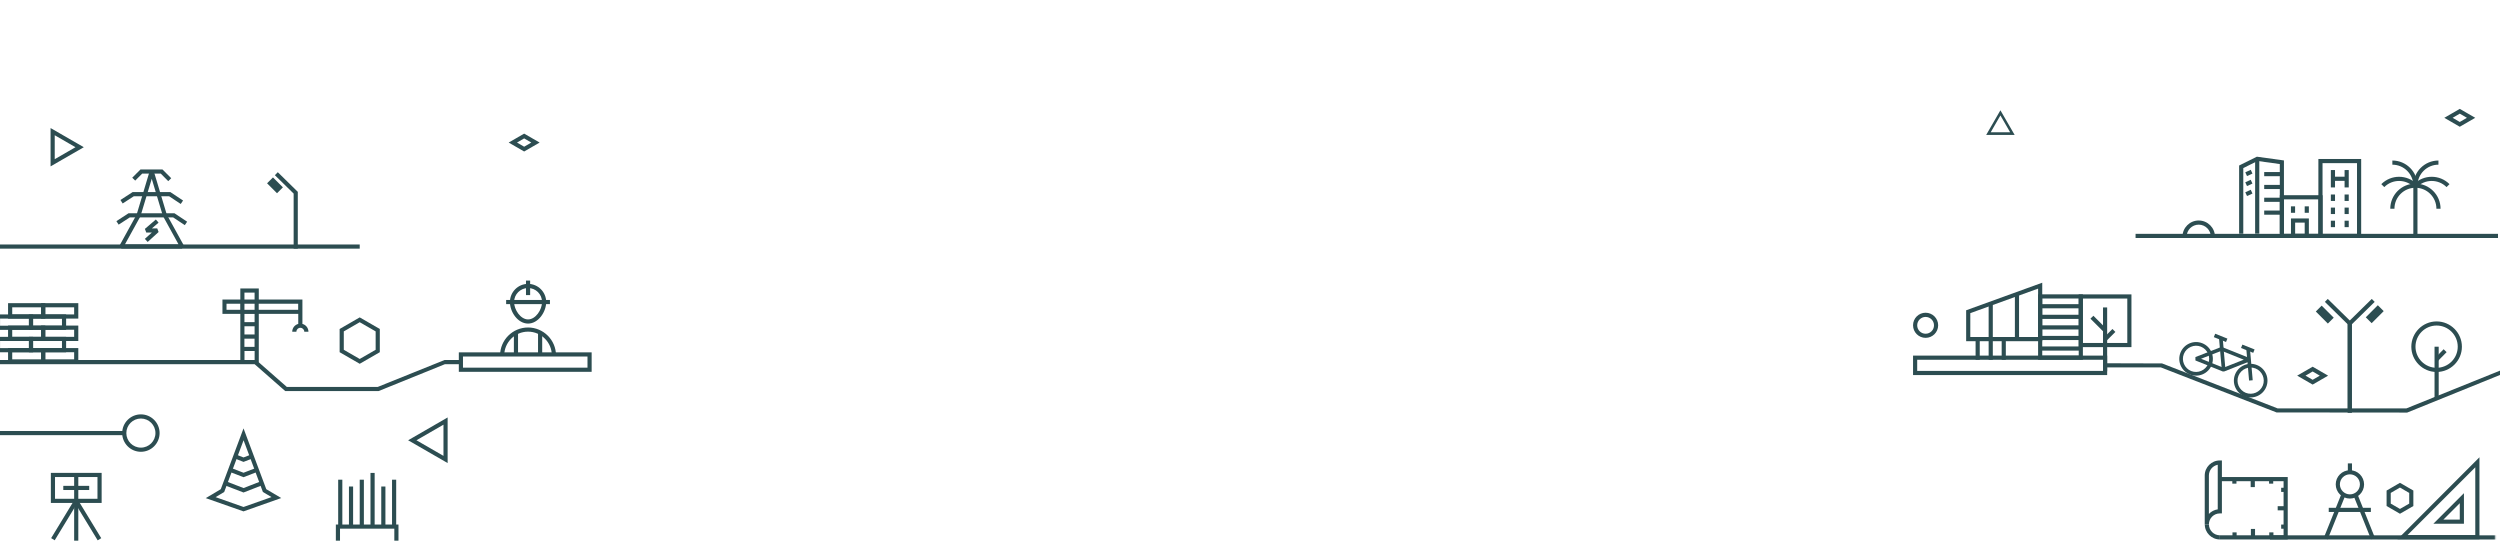 <svg width="1512" height="327" viewBox="0 0 1512 327" fill="none" xmlns="http://www.w3.org/2000/svg">
<path d="M1380.08 104.051H1369.39V106.566H1380.08V104.051Z" fill="#2C4D51"/>
<path d="M1380.08 111.821H1369.39V114.336H1380.08V111.821Z" fill="#2C4D51"/>
<path d="M1380.08 119.568H1369.39V122.083H1380.08V119.568Z" fill="#2C4D51"/>
<path d="M1380.08 127.34H1369.39V129.855H1380.08V127.34Z" fill="#2C4D51"/>
<path d="M1361.24 102.698L1357.95 104.215L1359 106.499L1362.29 104.982L1361.24 102.698Z" fill="#2C4D51"/>
<path d="M1361.22 108.733L1357.94 110.25L1358.99 112.534L1362.28 111.017L1361.22 108.733Z" fill="#2C4D51"/>
<path d="M1361.24 114.768L1357.95 116.285L1359 118.569L1362.29 117.052L1361.24 114.768Z" fill="#2C4D51"/>
<path d="M1356.74 141.349H1354.22V100.101L1364.96 94.769L1381.33 97.032V141.324H1378.82V99.22L1365.36 97.359L1356.74 101.66V141.349Z" fill="#2C4D51"/>
<path d="M1366.42 96.051H1363.9V141.323H1366.42V96.051Z" fill="#2C4D51"/>
<path d="M1404.7 143.94H1378.82V118.06H1404.7V143.94ZM1381.33 141.425H1402.18V120.575H1381.33V141.425Z" fill="#2C4D51"/>
<path d="M1428.04 143.941H1402.16V96.153H1428.04V143.941ZM1404.67 141.426H1425.52V98.668H1404.67V141.426Z" fill="#2C4D51"/>
<path d="M1388.07 124.8H1385.56V128.698H1388.07V124.8Z" fill="#2C4D51"/>
<path d="M1396.4 124.8H1393.88V128.698H1396.4V124.8Z" fill="#2C4D51"/>
<path d="M1412.22 117.633H1409.7V121.531H1412.22V117.633Z" fill="#2C4D51"/>
<path d="M1420.52 117.633H1418V121.531H1420.52V117.633Z" fill="#2C4D51"/>
<path d="M1412.22 125.556H1409.7V129.454H1412.22V125.556Z" fill="#2C4D51"/>
<path d="M1420.52 125.556H1418V129.454H1420.52V125.556Z" fill="#2C4D51"/>
<path d="M1412.22 133.478H1409.7V137.376H1412.22V133.478Z" fill="#2C4D51"/>
<path d="M1420.52 133.478H1418V137.376H1420.52V133.478Z" fill="#2C4D51"/>
<path d="M1396.4 143.94H1385.58V132.119H1396.4V143.94ZM1388.1 141.425H1393.88V134.634H1388.1V141.425Z" fill="#2C4D51"/>
<path d="M1420.52 102.844H1418V113.357H1420.52V102.844Z" fill="#2C4D51"/>
<path d="M1412.22 102.844H1409.7V113.357H1412.22V102.844Z" fill="#2C4D51"/>
<path d="M1419.26 106.867H1410.96V109.382H1419.26V106.867Z" fill="#2C4D51"/>
<path d="M1462.09 112.275H1459.58V143.614H1462.09V112.275Z" fill="#2C4D51"/>
<path d="M1462.09 112.275H1459.58C1459.58 105.283 1453.89 99.599 1446.9 99.599V97.084C1455.28 97.084 1462.09 103.9 1462.09 112.275Z" fill="#2C4D51"/>
<path d="M1442 113.157L1440.21 111.371C1446.15 105.435 1455.78 105.435 1461.72 111.371L1459.93 113.157C1454.98 108.202 1446.93 108.202 1442 113.157Z" fill="#2C4D51"/>
<path d="M1448.16 126.234H1445.64C1445.64 117.859 1452.46 111.043 1460.84 111.043V113.558C1453.84 113.558 1448.16 119.242 1448.16 126.234Z" fill="#2C4D51"/>
<path d="M1462.09 112.275H1459.58C1459.58 103.9 1466.39 97.084 1474.77 97.084V99.599C1467.78 99.599 1462.09 105.283 1462.09 112.275Z" fill="#2C4D51"/>
<path d="M1479.67 113.157C1474.72 108.202 1466.67 108.202 1461.74 113.157L1459.96 111.371C1465.89 105.435 1475.52 105.435 1481.46 111.371L1479.67 113.157Z" fill="#2C4D51"/>
<path d="M1476.05 126.234H1473.54C1473.54 119.242 1467.85 113.558 1460.86 113.558V111.043C1469.24 111.043 1476.05 117.859 1476.05 126.234Z" fill="#2C4D51"/>
<path d="M180.109 150.353H177.594V117.078L166.25 105.961L168.011 104.15L180.109 116.022V150.353Z" fill="#2C4D51"/>
<path d="M165.088 107.301L161.53 110.857L167.54 116.87L171.098 113.313L165.088 107.301Z" fill="#2C4D51"/>
<path d="M207.045 290.12H204.53V318.491H207.045V290.12Z" fill="#2C4D51"/>
<path d="M213.559 294.243H211.044V318.514H213.559V294.243Z" fill="#2C4D51"/>
<path d="M220.074 290.12H217.558V318.491H220.074V290.12Z" fill="#2C4D51"/>
<path d="M226.588 286.021H224.073V318.516H226.588V286.021Z" fill="#2C4D51"/>
<path d="M233.102 294.243H230.587V318.514H233.102V294.243Z" fill="#2C4D51"/>
<path d="M239.616 290.12H237.101V318.491H239.616V290.12Z" fill="#2C4D51"/>
<path d="M241 332.551H203.122V317.234H241V332.551ZM205.637 330.036H238.485V319.75H205.637V330.036Z" fill="#2C4D51"/>
<path d="M47.36 287.278H44.845V302.948H47.36V287.278Z" fill="#2C4D51"/>
<path d="M53.95 293.844H38.28V296.359H53.95V293.844Z" fill="#2C4D51"/>
<path d="M61.47 304.18H30.76V285.996H61.47V304.18ZM33.275 301.665H58.955V288.511H33.275V301.665Z" fill="#2C4D51"/>
<path d="M47.36 302.924H44.845V332.552H47.36V302.924Z" fill="#2C4D51"/>
<path d="M45.02 302.292L30.934 325.459L33.083 326.766L47.169 303.599L45.02 302.292Z" fill="#2C4D51"/>
<path d="M47.13 302.329L44.981 303.637L59.079 326.796L61.228 325.489L47.13 302.329Z" fill="#2C4D51"/>
<path d="M313.31 201.135H310.795V214.968H313.31V201.135Z" fill="#2C4D51"/>
<path d="M327.922 201.135H325.407V214.968H327.922V201.135Z" fill="#2C4D51"/>
<path d="M336.273 214.968H333.757C333.757 207.02 327.294 200.582 319.371 200.582C311.448 200.582 304.959 207.045 304.959 214.968H302.444C302.444 205.637 310.04 198.066 319.371 198.066C328.702 198.066 336.273 205.662 336.273 214.968Z" fill="#2C4D51"/>
<path d="M332.6 181.416H306.116V183.931H332.6V181.416Z" fill="#2C4D51"/>
<path d="M319.37 195.701C313.183 195.701 308.405 188.684 308.405 182.648C308.405 176.611 313.334 171.682 319.37 171.682C325.407 171.682 330.336 176.611 330.336 182.648C330.336 188.684 325.533 195.701 319.37 195.701ZM319.37 174.197C314.718 174.197 310.92 177.995 310.92 182.648C310.92 187.301 314.818 193.186 319.37 193.186C323.923 193.186 327.821 187.401 327.821 182.648C327.821 177.894 324.023 174.197 319.37 174.197Z" fill="#2C4D51"/>
<path d="M320.628 169.695H318.113V178.473H320.628V169.695Z" fill="#2C4D51"/>
<path d="M110.087 150.306H73.442L72.335 148.444L82.647 129.732L90.545 103.398H92.959L100.857 129.732L111.169 148.444L110.062 150.306H110.087ZM75.58 147.79H107.974L98.517 130.587L91.777 108.127L84.936 130.813L75.58 147.765V147.79Z" fill="#2C4D51"/>
<path d="M109.307 123.368L102.265 118.69H80.937L74.196 123.066L72.838 120.954L80.207 116.175H103.045L110.716 121.28L109.307 123.368Z" fill="#2C4D51"/>
<path d="M101.762 109.56L97.235 105.007H85.992L81.767 109.233L79.981 107.472L84.961 102.492H98.266L103.548 107.774L101.762 109.56Z" fill="#2C4D51"/>
<path d="M111.772 136.17L104.73 131.492H78.497L71.756 135.868L70.398 133.755L77.742 128.977H105.509L113.181 134.082L111.772 136.17Z" fill="#2C4D51"/>
<path d="M89.312 146.332L87.602 144.471L91.828 140.648H88.457L87.627 138.434L94.267 132.75L95.902 134.662L91.853 138.132H95.097L95.927 140.321L89.312 146.332Z" fill="#2C4D51"/>
<path d="M27.39 206.237H4.879V196.906H27.39V206.237ZM7.394 203.722H24.874V199.421H7.394V203.722Z" fill="#2C4D51"/>
<path d="M47.36 206.237H24.85V196.906H47.36V206.237ZM27.365 203.722H44.845V199.421H27.365V203.722Z" fill="#2C4D51"/>
<path d="M27.39 219.845H4.879V210.514H27.39V219.845ZM7.394 217.33H24.874V213.029H7.394V217.33Z" fill="#2C4D51"/>
<path d="M47.36 219.845H24.85V210.514H47.36V219.845ZM27.365 217.33H44.845V213.029H27.365V217.33Z" fill="#2C4D51"/>
<path d="M20.02 213.054H-2.49V203.723H20.02V213.054ZM0.025 210.539H17.505V206.238H0.025V210.539Z" fill="#2C4D51"/>
<path d="M39.99 213.054H17.48V203.723H39.99V213.054ZM19.995 210.539H37.475V206.238H19.995V210.539Z" fill="#2C4D51"/>
<path d="M27.39 192.683H4.879V183.352H27.39V192.683ZM7.394 190.167H24.874V185.867H7.394V190.167Z" fill="#2C4D51"/>
<path d="M47.36 192.683H24.85V183.352H47.36V192.683ZM27.365 190.167H44.845V185.867H27.365V190.167Z" fill="#2C4D51"/>
<path d="M20.02 199.498H-2.49V190.167H20.02V199.498ZM0.025 196.983H17.505V192.682H0.025V196.983Z" fill="#2C4D51"/>
<path d="M39.99 199.498H17.48V190.167H39.99V199.498ZM19.995 196.983H37.475V192.682H19.995V196.983Z" fill="#2C4D51"/>
<path d="M182.9 195.902V181.139H156.516V174.448H145.349V181.139H134.534V189.841H145.349V219.243H147.864V212.276H154.001V219.243H156.516V189.841H180.385V195.902C178.297 196.456 176.738 198.367 176.738 200.631H179.253C179.253 199.298 180.335 198.241 181.643 198.241C182.95 198.241 184.032 199.323 184.032 200.631H186.547C186.547 198.367 184.988 196.456 182.9 195.902ZM147.839 176.963H153.976V181.139H147.839V176.963ZM147.839 197.336H153.976V202.291H147.839V197.336ZM147.839 194.821V189.866H153.976V194.821H147.839ZM153.976 187.351H147.839V183.679H153.976V187.351ZM136.999 187.351V183.679H145.299V187.351H136.999ZM147.814 209.786V204.831H153.951V209.786H147.814ZM156.466 183.679H180.335V187.351H156.466V183.679Z" fill="#2C4D51"/>
<path d="M147.286 297.867L135.766 293.44L136.672 291.076L147.286 295.176L157.874 291.051L158.78 293.39L147.286 297.867Z" fill="#2C4D51"/>
<path d="M147.286 288.61L138.81 285.341L139.715 283.002L147.286 285.919L154.881 282.977L155.787 285.316L147.286 288.61Z" fill="#2C4D51"/>
<path d="M147.285 279.357L141.828 277.244L142.733 274.905L147.285 276.666L151.863 274.88L152.768 277.219L147.285 279.357Z" fill="#2C4D51"/>
<path d="M147.286 309.286L124.448 301.263L133.528 295.855L147.286 259.084L161.043 295.855L170.098 301.212L147.26 309.286H147.286ZM130.359 300.659L147.286 306.62L164.212 300.634L159.006 297.565L147.311 266.252L135.59 297.565L130.359 300.684V300.659Z" fill="#2C4D51"/>
<path d="M228.952 236.521H172.513L153.976 220.249H-1.182V217.733H154.932L173.469 234.006H228.474L268.867 217.733H278.777V220.249H269.119L228.952 236.521Z" fill="#2C4D51"/>
<path d="M75.152 260.667H-25.277V263.182H75.152V260.667Z" fill="#2C4D51"/>
<path d="M217.558 147.865H-1.635V150.38H217.558V147.865Z" fill="#2C4D51"/>
<path d="M1510.79 141.425H1291.59V143.94H1510.79V141.425Z" fill="#2C4D51"/>
<path d="M357.827 224.876H277.494V213.105H357.827V224.876ZM280.009 222.361H355.312V215.621H280.009V222.361Z" fill="#2C4D51"/>
<path d="M85.212 273.244C78.975 273.244 73.894 268.163 73.894 261.925C73.894 255.688 78.975 250.607 85.212 250.607C91.45 250.607 96.53 255.688 96.53 261.925C96.53 268.163 91.45 273.244 85.212 273.244ZM85.212 253.123C80.358 253.123 76.409 257.071 76.409 261.925C76.409 266.78 80.358 270.728 85.212 270.728C90.066 270.728 94.015 266.78 94.015 261.925C94.015 257.071 90.066 253.123 85.212 253.123Z" fill="#2C4D51"/>
<path d="M217.558 220.022L205.41 213.005V198.97L217.558 191.953L229.706 198.97V213.005L217.558 220.022ZM207.925 211.546L217.558 217.104L227.191 211.546V200.429L217.558 194.871L207.925 200.429V211.546Z" fill="#2C4D51"/>
<path d="M270.728 280.06L246.834 266.277L270.728 252.469V280.06ZM251.865 266.277L268.213 275.709V256.845L251.865 266.277Z" fill="#2C4D51"/>
<path d="M1201.25 81.59L1209.85 66.7L1218.45 81.59H1201.25ZM1209.85 69.819L1203.97 80.005H1215.74L1209.85 69.819Z" fill="#2C4D51"/>
<path d="M30.584 100.631V77.441L50.68 89.036L30.584 100.631ZM33.099 81.793V96.28L45.649 89.036L33.099 81.793Z" fill="#2C4D51"/>
<path d="M1235.15 206.34H1189.13V187.653L1235.15 170.978V206.34ZM1191.64 203.825H1232.64V174.549L1191.64 189.388V203.8V203.825Z" fill="#2C4D51"/>
<path d="M1259.73 217.583H1232.64V178.02H1259.73V217.583ZM1235.15 215.067H1257.21V180.535H1235.15V215.067Z" fill="#2C4D51"/>
<path d="M1197.35 205.082H1194.84V217.582H1197.35V205.082Z" fill="#2C4D51"/>
<path d="M1205.25 183.227H1202.73V217.583H1205.25V183.227Z" fill="#2C4D51"/>
<path d="M1221.12 177.87H1218.6V205.109H1221.12V177.87Z" fill="#2C4D51"/>
<path d="M1213.12 205.082H1210.61V217.582H1213.12V205.082Z" fill="#2C4D51"/>
<path d="M1258.47 183.956H1233.9V186.471H1258.47V183.956Z" fill="#2C4D51"/>
<path d="M1258.47 190.369H1233.9V192.884H1258.47V190.369Z" fill="#2C4D51"/>
<path d="M1258.47 196.758H1233.9V199.273H1258.47V196.758Z" fill="#2C4D51"/>
<path d="M1258.47 203.146H1233.9V205.661H1258.47V203.146Z" fill="#2C4D51"/>
<path d="M1258.47 209.535H1233.9V212.05H1258.47V209.535Z" fill="#2C4D51"/>
<path d="M1289.1 209.939H1257.19V178.047H1289.1V209.939ZM1259.7 207.424H1286.59V180.562H1259.7V207.424Z" fill="#2C4D51"/>
<path d="M1274.41 185.943H1271.9V224.576H1274.41V185.943Z" fill="#2C4D51"/>
<path d="M1266.08 190.966L1264.3 192.744L1272.39 200.836L1274.17 199.058L1266.08 190.966Z" fill="#2C4D51"/>
<path d="M1277.6 198.967L1272.26 204.303L1274.04 206.081L1279.38 200.746L1277.6 198.967Z" fill="#2C4D51"/>
<path d="M1473.66 224.979C1465.24 224.979 1458.37 218.112 1458.37 209.687C1458.37 201.261 1465.24 194.395 1473.66 194.395C1482.09 194.395 1488.96 201.261 1488.96 209.687C1488.96 218.112 1482.09 224.979 1473.66 224.979ZM1473.66 196.884C1466.62 196.884 1460.89 202.619 1460.89 209.661C1460.89 216.704 1466.62 222.438 1473.66 222.438C1480.71 222.438 1486.44 216.704 1486.44 209.661C1486.44 202.619 1480.71 196.884 1473.66 196.884Z" fill="#2C4D51"/>
<path d="M1474.92 209.687H1472.41V240.924H1474.92V209.687Z" fill="#2C4D51"/>
<path d="M1477.91 211.222L1472.74 216.476L1474.53 218.239L1479.7 212.986L1477.91 211.222Z" fill="#2C4D51"/>
<path d="M1422.4 249.528H1419.89V195.075L1434.45 180.789L1436.21 182.575L1422.4 196.131V249.528Z" fill="#2C4D51"/>
<path d="M1438.11 184.609L1430.82 191.9L1434.37 195.457L1441.66 188.166L1438.11 184.609Z" fill="#2C4D51"/>
<path d="M1422.4 249.528H1419.89V196.131L1406.08 182.575L1407.84 180.789L1422.4 195.075V249.528Z" fill="#2C4D51"/>
<path d="M1404.15 184.848L1400.6 188.405L1407.89 195.697L1411.44 192.14L1404.15 184.848Z" fill="#2C4D51"/>
<path d="M1324.42 226.462C1319.21 224.4 1316.67 218.464 1318.76 213.258C1320.84 208.051 1326.76 205.511 1331.96 207.599C1337.17 209.661 1339.71 215.597 1337.62 220.803C1335.56 226.009 1329.62 228.55 1324.42 226.462ZM1331.11 209.661C1327.06 208.051 1322.43 210.038 1320.79 214.088C1319.16 218.137 1321.17 222.765 1325.22 224.4C1329.27 226.009 1333.9 224.023 1335.53 219.973C1337.17 215.924 1335.16 211.296 1331.11 209.661Z" fill="#2C4D51"/>
<path d="M1357.44 239.639C1352.23 237.577 1349.69 231.641 1351.78 226.435C1353.87 221.228 1359.78 218.688 1364.99 220.775C1370.19 222.838 1372.73 228.774 1370.64 233.98C1368.56 239.186 1362.65 241.726 1357.44 239.639ZM1364.13 222.838C1360.08 221.228 1355.45 223.215 1353.82 227.265C1352.18 231.314 1354.2 235.942 1358.24 237.577C1362.29 239.186 1366.92 237.199 1368.56 233.15C1370.19 229.101 1368.18 224.473 1364.13 222.838Z" fill="#2C4D51"/>
<path d="M1344.29 224.65L1327.79 218.01V215.948L1343.18 209.937H1344.01L1360.51 216.526V218.589L1345.14 224.675H1344.31L1344.29 224.65ZM1331.21 216.979L1344.69 222.412L1357.04 217.532L1343.56 212.15L1331.18 216.979H1331.21Z" fill="#2C4D51"/>
<path d="M1344.26 204.244L1342.05 204.437L1343.73 223.604L1345.94 223.411L1344.26 204.244Z" fill="#2C4D51"/>
<path d="M1360.76 210.804L1358.56 210.997L1360.24 230.164L1362.44 229.972L1360.76 210.804Z" fill="#2C4D51"/>
<path d="M1339.74 201.838L1338.92 203.894L1346.3 206.837L1347.12 204.782L1339.74 201.838Z" fill="#2C4D51"/>
<path d="M1356.19 208.408L1355.37 210.464L1362.75 213.408L1363.57 211.352L1356.19 208.408Z" fill="#2C4D51"/>
<path d="M1455.86 249.526L1376.86 249.45L1306.91 222.211H1273.16V219.696L1307.61 219.797L1377.54 247.011H1455.35L1512.65 223.897H1606.13V226.412H1512.9L1455.86 249.526Z" fill="#2C4D51"/>
<path d="M1274.41 226.839H1157.01V215.068H1274.41V226.839ZM1159.52 224.324H1271.9V217.583H1159.52V224.324Z" fill="#2C4D51"/>
<path d="M1164.6 204.331C1160.43 204.331 1157.01 200.935 1157.01 196.735C1157.01 192.535 1160.4 189.14 1164.6 189.14C1168.8 189.14 1172.2 192.535 1172.2 196.735C1172.2 200.935 1168.8 204.331 1164.6 204.331ZM1164.6 191.68C1161.81 191.68 1159.52 193.943 1159.52 196.76C1159.52 199.577 1161.79 201.841 1164.6 201.841C1167.42 201.841 1169.68 199.577 1169.68 196.76C1169.68 193.943 1167.42 191.68 1164.6 191.68Z" fill="#2C4D51"/>
<path d="M1398.69 232.598L1389.33 227.191L1398.69 221.783L1408.04 227.191L1398.69 232.598ZM1394.36 227.191L1398.69 229.706L1403.01 227.191L1398.69 224.676L1394.36 227.191Z" fill="#2C4D51"/>
<path d="M1487.67 76.661L1478.32 71.253L1487.67 65.846L1497.03 71.253L1487.67 76.661ZM1483.35 71.253L1487.67 73.768L1492 71.253L1487.67 68.738L1483.35 71.253Z" fill="#2C4D51"/>
<path d="M317.007 91.626L307.651 86.219L317.007 80.811L326.363 86.219L317.007 91.626ZM312.681 86.219L317.007 88.734L321.333 86.219L317.007 83.704L312.681 86.219Z" fill="#2C4D51"/>
<path d="M1339.61 143.16H1337.09C1337.09 139.136 1333.8 135.867 1329.77 135.867C1325.75 135.867 1322.48 139.136 1322.48 143.16H1319.96C1319.96 137.753 1324.37 133.352 1329.77 133.352C1335.18 133.352 1339.61 137.753 1339.61 143.16Z" fill="#2C4D51"/>
<mask id="mask0_3003_8121" style="mask-type:luminance" maskUnits="userSpaceOnUse" x="0" y="0" width="1510" height="368">
<path d="M1509.08 0H0V367.988H1509.08V0Z" fill="white"/>
</mask>
<g mask="url(#mask0_3003_8121)">
<path d="M1421.22 301.537C1416.49 301.537 1412.65 297.689 1412.65 292.96C1412.65 288.232 1416.49 284.384 1421.22 284.384C1425.95 284.384 1429.8 288.232 1429.8 292.96C1429.8 297.689 1425.95 301.537 1421.22 301.537ZM1421.22 286.874C1417.88 286.874 1415.16 289.59 1415.16 292.935C1415.16 296.28 1417.88 298.997 1421.22 298.997C1424.57 298.997 1427.28 296.28 1427.28 292.935C1427.28 289.59 1424.57 286.874 1421.22 286.874Z" fill="#2C4D51"/>
<path d="M1425.69 298.65L1423.35 299.586L1434.01 326.152L1436.34 325.216L1425.69 298.65Z" fill="#2C4D51"/>
<path d="M1416.1 298.722L1405.42 325.276L1407.76 326.215L1418.44 299.66L1416.1 298.722Z" fill="#2C4D51"/>
<path d="M1433.9 307.12H1408.42V309.635H1433.9V307.12Z" fill="#2C4D51"/>
<path d="M1422.48 280.26H1419.97V285.617H1422.48V280.26Z" fill="#2C4D51"/>
<path d="M1450 326.138H1499.57V276.564L1450 326.138ZM1497.05 323.622H1456.06L1497.05 282.626V323.622Z" fill="#2C4D51"/>
<path d="M1471.7 316.756H1490.19V298.27L1471.7 316.756ZM1487.67 314.241H1477.76L1487.67 304.331V314.241Z" fill="#2C4D51"/>
<path d="M1363.85 319.899H1361.34V324.728H1363.85V319.899Z" fill="#2C4D51"/>
<path d="M1374.97 321.986H1372.45V324.728H1374.97V321.986Z" fill="#2C4D51"/>
<path d="M1352.71 321.986H1350.2V324.728H1352.71V321.986Z" fill="#2C4D51"/>
<path d="M1382.36 306.142H1377.54V308.657H1382.36V306.142Z" fill="#2C4D51"/>
<path d="M1382.39 295H1379.65V297.515H1382.39V295Z" fill="#2C4D51"/>
<path d="M1382.39 317.259H1379.65V319.774H1382.39V317.259Z" fill="#2C4D51"/>
<path d="M1363.73 289.769H1361.21V294.598H1363.73V289.769Z" fill="#2C4D51"/>
<path d="M1374.84 289.769H1372.33V292.51H1374.84V289.769Z" fill="#2C4D51"/>
<path d="M1352.61 289.769H1350.1V292.51H1352.61V289.769Z" fill="#2C4D51"/>
<path d="M1342.58 326.263C1337.54 326.263 1333.45 322.163 1333.45 317.133H1335.96C1335.96 320.78 1338.93 323.747 1342.58 323.747V326.263Z" fill="#2C4D51"/>
<path d="M1335.94 317.133H1333.42V287.606C1333.42 282.575 1337.52 278.476 1342.55 278.476H1343.81V310.518H1342.55C1338.9 310.518 1335.94 313.486 1335.94 317.133ZM1341.29 281.091C1338.25 281.67 1335.94 284.361 1335.94 287.58V310.82C1337.32 309.361 1339.2 308.355 1341.29 308.054V281.066V281.091Z" fill="#2C4D51"/>
<path d="M1383.62 326.263H1342.58V323.748H1381.11V291.026H1342.58V288.511H1383.62V326.263Z" fill="#2C4D51"/>
<path d="M1451.5 310.718L1443.41 306.04V296.684L1451.5 292.006L1459.6 296.684V306.04L1451.5 310.718ZM1445.92 304.581L1451.5 307.801L1457.09 304.581V298.118L1451.5 294.873L1445.92 298.118V304.581Z" fill="#2C4D51"/>
<path d="M1512.45 323.771H1372.88V326.287H1512.45V323.771Z" fill="#2C4D51"/>
</g>
</svg>
